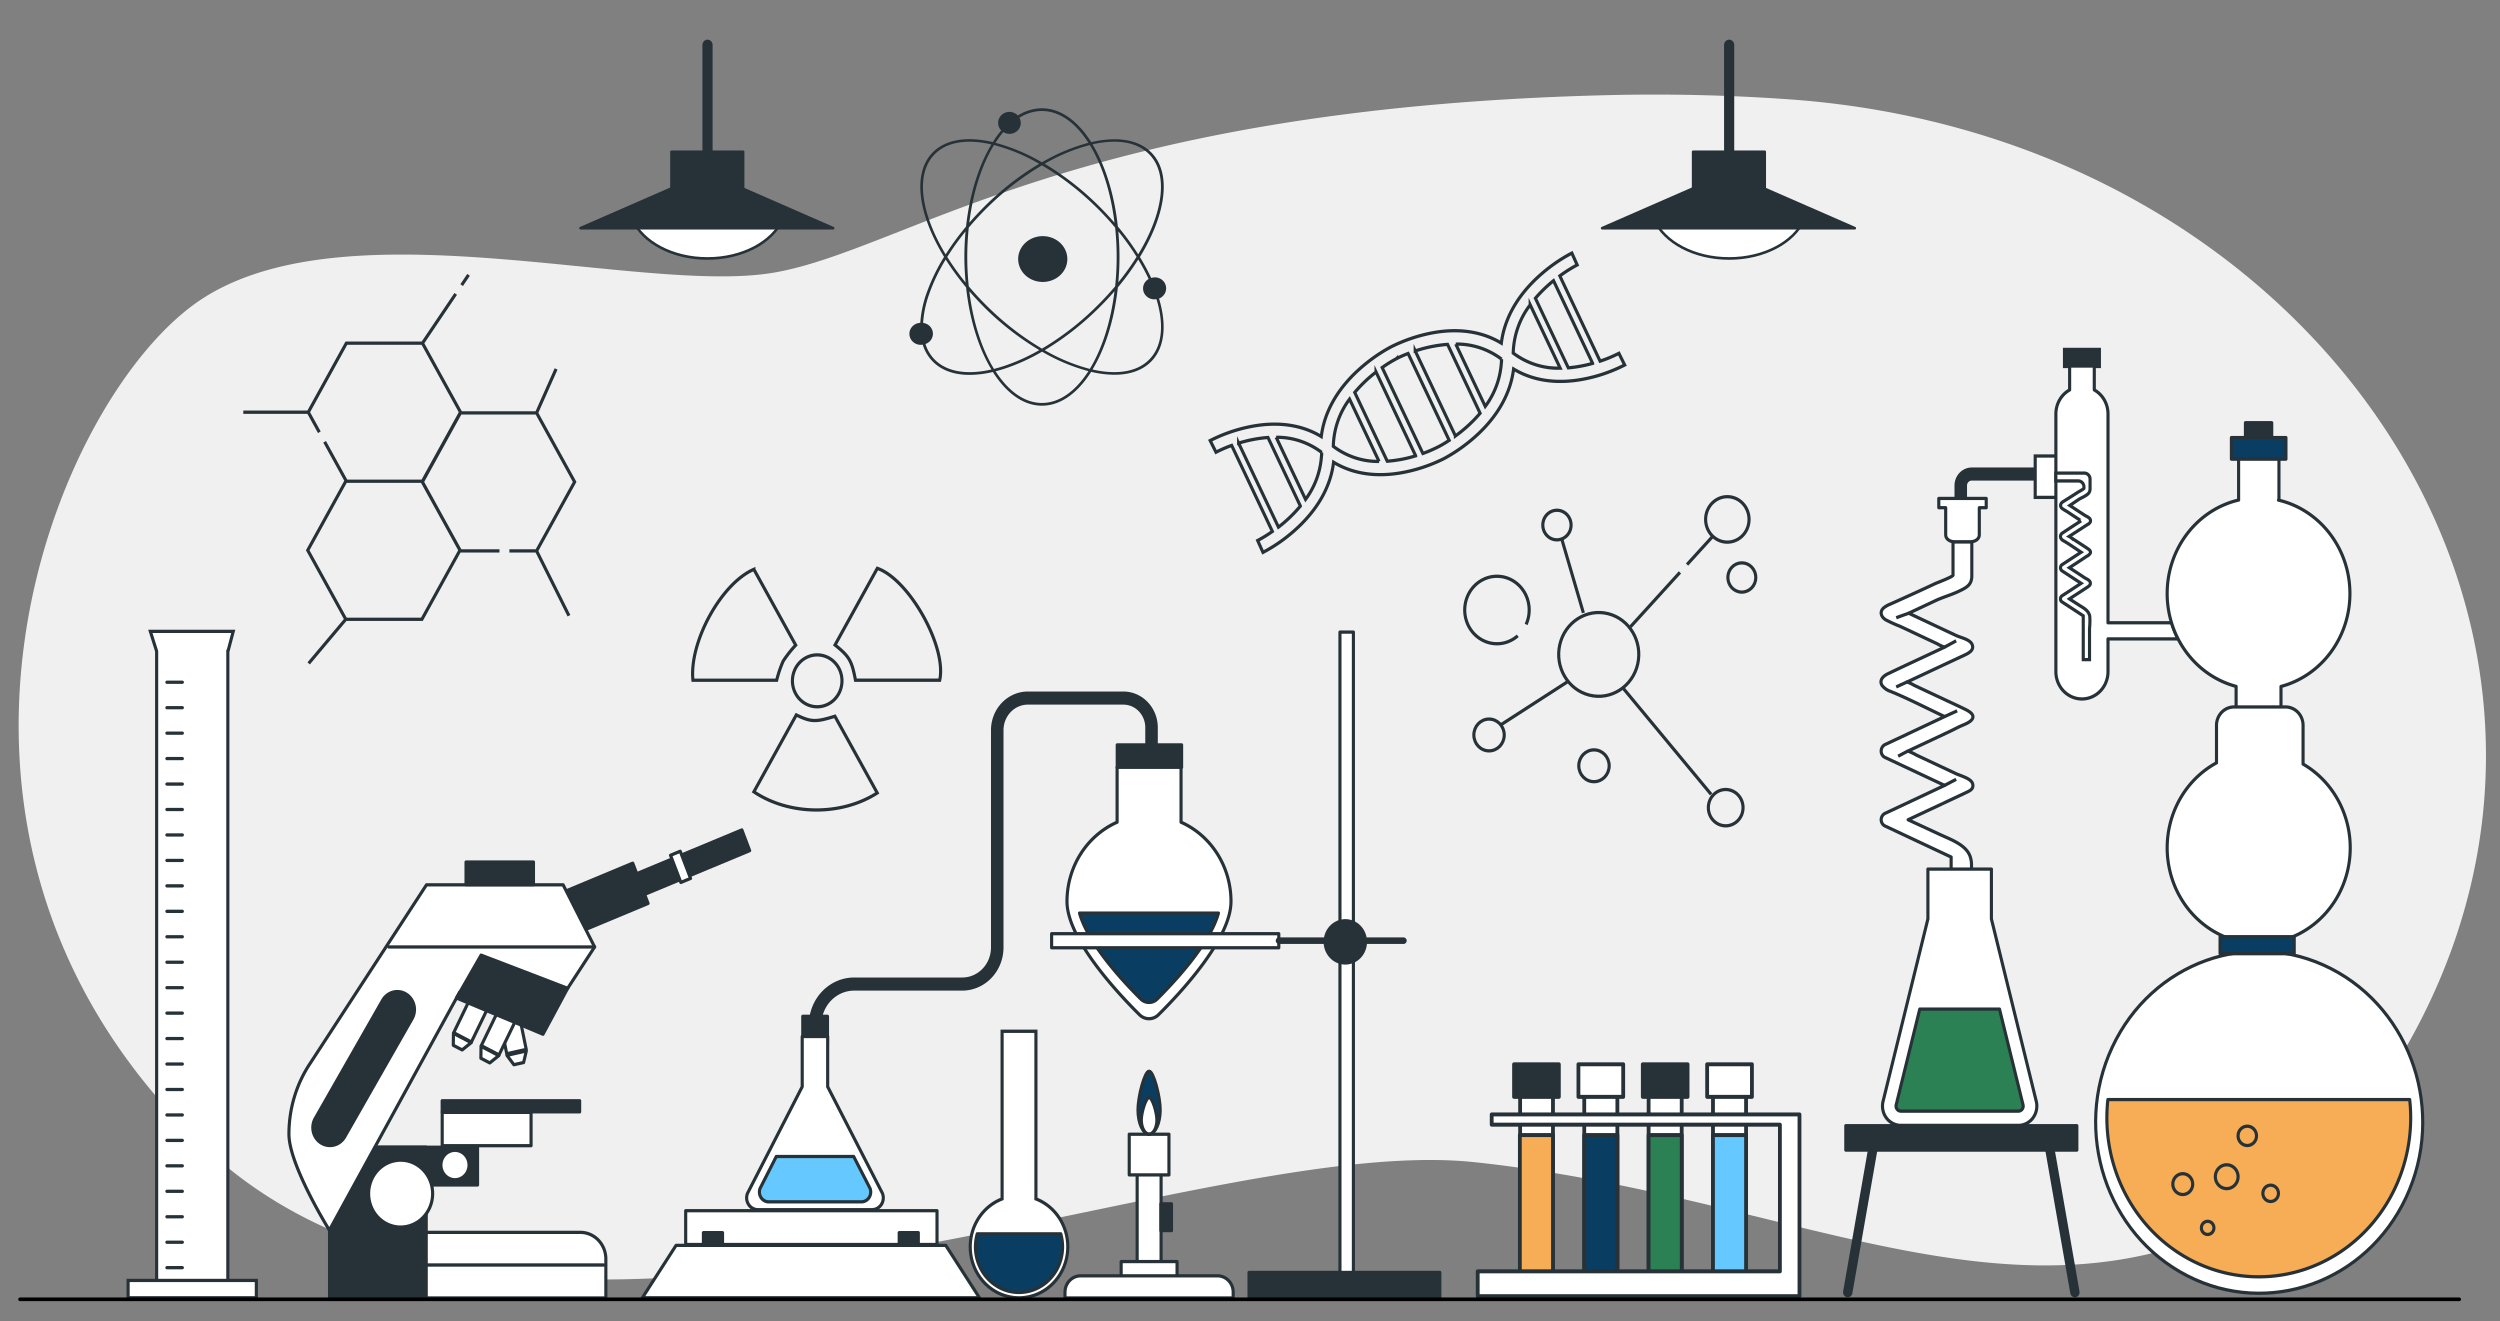 <svg xmlns="http://www.w3.org/2000/svg" xml:space="preserve" width="700" height="370" viewBox="54.29 101.43 700 370"><rect x="54.29" y="101.43" width="700" height="370" fill="#808080" stroke="none"/><path d="M357.585 116.38c67.028-140.35-31.23-302.8-189.082-315.35a514.613 514.613 0 0 0-55.269-1.41c-160.302 4.45-211.461 52.27-251.267 60.05-39.806 7.78-128.462-23.38-172.805 8.87-44.343 32.25-98.31 179.88-.834 285.67 97.475 105.79 295.407-4 385.151 6.67 89.744 10.67 153.406 53.52 219.396 25.72 24.72-10.43 47.853-34.93 64.71-70.22z" style="opacity:1;fill:#f0f0f0;fill-rule:nonzero;stroke:none;stroke-width:1.009;stroke-linecap:butt;stroke-linejoin:miter;stroke-miterlimit:4;stroke-dasharray:none;stroke-dashoffset:0" transform="matrix(.927 0 0 .827 399.075 293.796)" vector-effect="non-scaling-stroke"/><path stroke-linecap="round" d="M342.28 426.91h17.85v4.61h-17.85zm5.11-37.43h7.64v37.43h-7.64z" style="opacity:1;fill:#fff;fill-rule:nonzero;stroke:#263238;stroke-width:1;stroke-linecap:round;stroke-linejoin:round;stroke-miterlimit:4;stroke-dasharray:none;stroke-dashoffset:0" transform="matrix(.877 0 0 .918 68.033 62.772)" vector-effect="non-scaling-stroke"/><path stroke-linecap="round" d="M344.87 388.05h12.68v12.41h-12.68zm-15.51 43.19h43.7a5 5 0 0 1 5 5V438h-53.7v-1.71a5 5 0 0 1 5-5.05z" style="opacity:1;fill:#fff;fill-rule:nonzero;stroke:#263238;stroke-width:1;stroke-linecap:round;stroke-linejoin:round;stroke-miterlimit:4;stroke-dasharray:none;stroke-dashoffset:0" transform="matrix(.877 0 0 .918 68.024 62.781)" vector-effect="non-scaling-stroke"/><path stroke-linecap="round" d="M354.76 380.64c0 4.07-1.59 7.36-3.55 7.36-1.96 0-3.55-3.29-3.55-7.36s2.13-11.8 3.55-11.8 3.55 7.73 3.55 11.8z" style="opacity:1;fill:#0a3d62;fill-rule:nonzero;stroke:#263238;stroke-width:1;stroke-linecap:round;stroke-linejoin:round;stroke-miterlimit:4;stroke-dasharray:none;stroke-dashoffset:0" transform="matrix(.877 0 0 .918 68.024 62.772)" vector-effect="non-scaling-stroke"/><path stroke-linecap="round" d="M353.69 383.71c0 2.37-1.11 4.29-2.48 4.29-1.37 0-2.49-1.92-2.49-4.29s1.49-6.88 2.49-6.88c1 0 2.48 4.51 2.48 6.88z" style="opacity:1;fill:#fff;fill-rule:nonzero;stroke:#263238;stroke-width:1;stroke-linecap:round;stroke-linejoin:round;stroke-miterlimit:4;stroke-dasharray:none;stroke-dashoffset:0" transform="matrix(.877 0 0 .918 68.033 62.781)" vector-effect="non-scaling-stroke"/><path stroke-linecap="round" d="M354.99 409.29h3.37v8.16h-3.37z" style="opacity:1;fill:#263238;fill-rule:nonzero;stroke:#263238;stroke-width:1;stroke-linecap:round;stroke-linejoin:round;stroke-miterlimit:4;stroke-dasharray:none;stroke-dashoffset:0" transform="matrix(.877 0 0 .918 68.024 62.772)" vector-effect="non-scaling-stroke"/><path stroke-linecap="round" d="m151.51 366.19-3.1.67-2.23-2.86 6.2-1.34z" style="opacity:1;fill:#fff;fill-rule:nonzero;stroke:#263238;stroke-width:1;stroke-linecap:round;stroke-linejoin:round;stroke-miterlimit:4;stroke-dasharray:none;stroke-dashoffset:0" transform="matrix(.877 0 0 .918 68.024 62.772)" vector-effect="non-scaling-stroke"/><path stroke-linecap="round" d="M144.49 348.33h6.34v14.99h-6.34z" style="opacity:1;fill:#fff;fill-rule:nonzero;stroke:#263238;stroke-width:1;stroke-linecap:round;stroke-linejoin:round;stroke-miterlimit:4;stroke-dasharray:none;stroke-dashoffset:0" transform="matrix(.86 -.193 .184 .899 5.07 97.75)" vector-effect="non-scaling-stroke"/><path stroke-linecap="round" d="m140.7 366.31-2.83-1.43.05-3.63 5.67 2.84z" style="opacity:1;fill:#fff;fill-rule:nonzero;stroke:#263238;stroke-width:1;stroke-linecap:round;stroke-linejoin:round;stroke-miterlimit:4;stroke-dasharray:none;stroke-dashoffset:0" transform="matrix(.877 0 0 .918 68.024 62.772)" vector-effect="non-scaling-stroke"/><path stroke-linecap="round" d="M141.02 348.31h6.34v14.99h-6.34z" style="opacity:1;fill:#fff;fill-rule:nonzero;stroke:#263238;stroke-width:1;stroke-linecap:round;stroke-linejoin:round;stroke-miterlimit:4;stroke-dasharray:none;stroke-dashoffset:0" transform="matrix(.781 .413 -.395 .817 222.425 39.135)" vector-effect="non-scaling-stroke"/><path stroke-linecap="round" d="m131.89 362.35-2.83-1.42.05-3.64 5.67 2.84z" style="opacity:1;fill:#fff;fill-rule:nonzero;stroke:#263238;stroke-width:1;stroke-linecap:round;stroke-linejoin:round;stroke-miterlimit:4;stroke-dasharray:none;stroke-dashoffset:0" transform="matrix(.877 0 0 .918 68.024 62.772)" vector-effect="non-scaling-stroke"/><path stroke-linecap="round" d="M132.21 344.36h6.34v14.99h-6.34z" style="opacity:1;fill:#fff;fill-rule:nonzero;stroke:#263238;stroke-width:1;stroke-linecap:round;stroke-linejoin:round;stroke-miterlimit:4;stroke-dasharray:none;stroke-dashoffset:0" transform="matrix(.781 .413 -.395 .817 220.016 42.384)" vector-effect="non-scaling-stroke"/><path stroke-linecap="round" d="M89.55 392.04h47.27v11.51H89.55Z" style="opacity:1;fill:#263238;fill-rule:nonzero;stroke:#263238;stroke-width:1;stroke-linecap:round;stroke-linejoin:round;stroke-miterlimit:4;stroke-dasharray:none;stroke-dashoffset:0" transform="matrix(.877 0 0 .918 68.016 62.763)" vector-effect="non-scaling-stroke"/><path stroke-linecap="round" d="M100.87 418h68.76a8.13 8.13 0 0 1 8.13 8.13V438h-76.89z" style="opacity:1;fill:#fff;fill-rule:nonzero;stroke:#263238;stroke-width:1;stroke-linecap:round;stroke-linejoin:round;stroke-miterlimit:4;stroke-dasharray:none;stroke-dashoffset:0" transform="matrix(.877 0 0 .918 68.033 62.772)" vector-effect="non-scaling-stroke"/><path stroke-linecap="round" d="M177.15 427.95h-56.57" style="opacity:1;fill:none;fill-rule:nonzero;stroke:#263238;stroke-width:1;stroke-linecap:round;stroke-linejoin:round;stroke-miterlimit:4;stroke-dasharray:none;stroke-dashoffset:0" transform="matrix(.877 0 0 .918 68.024 62.772)" vector-effect="non-scaling-stroke"/><path stroke-linecap="round" d="M89.55 392.04h30.87v45.91H89.55Zm134.14-90.48-59.98 23.85-2.49-6.31 59.97-23.85z" style="opacity:1;fill:#263238;fill-rule:nonzero;stroke:#263238;stroke-width:1;stroke-linecap:round;stroke-linejoin:round;stroke-miterlimit:4;stroke-dasharray:none;stroke-dashoffset:0" transform="matrix(.877 0 0 .918 68.024 62.772)" vector-effect="non-scaling-stroke"/><path stroke-linecap="round" d="M199.73 302.39h3.33v8.91h-3.33z" style="opacity:1;fill:#fff;fill-rule:nonzero;stroke:#263238;stroke-width:1;stroke-linecap:round;stroke-linejoin:round;stroke-miterlimit:4;stroke-dasharray:none;stroke-dashoffset:0" transform="matrix(.816 -.34 .325 .853 -19.22 150.885)" vector-effect="non-scaling-stroke"/><path stroke-linecap="round" d="M161.48 310.49h28.06v13.2h-28.06z" style="opacity:1;fill:#263238;fill-rule:nonzero;stroke:#263238;stroke-width:1;stroke-linecap:round;stroke-linejoin:round;stroke-miterlimit:4;stroke-dasharray:none;stroke-dashoffset:0" transform="matrix(.816 -.34 .325 .853 -24.116 142.718)" vector-effect="non-scaling-stroke"/><path stroke-linecap="round" d="m174.18 330.94-8.61 12.63-34.45 1.14-41.62 72.62s-12.91-19.8-12.91-29.27v-.29a37.63 37.63 0 0 1 6.6-21.07L120.5 312h43.63z" style="opacity:1;fill:#fff;fill-rule:nonzero;stroke:#263238;stroke-width:1;stroke-linecap:round;stroke-linejoin:round;stroke-miterlimit:4;stroke-dasharray:none;stroke-dashoffset:0" transform="matrix(.877 0 0 .918 68.024 62.772)" vector-effect="non-scaling-stroke"/><path stroke-linecap="round" d="M174.18 330.94h-65.73" style="opacity:1;fill:none;fill-rule:nonzero;stroke:#263238;stroke-width:1;stroke-linecap:round;stroke-linejoin:round;stroke-miterlimit:4;stroke-dasharray:none;stroke-dashoffset:0" transform="matrix(.877 0 0 .918 68.033 62.772)" vector-effect="non-scaling-stroke"/><path stroke-linecap="round" d="M133.13 305.05h21.53v6.89h-21.53zm-43.44 86.46a5.471 5.471 0 0 1-4.7-8.28l21.51-36a5.473 5.473 0 1 1 9.4 5.61l-21.5 36a5.48 5.48 0 0 1-4.71 2.67zm75.88-47.94-7.87 13.99-27.61-11.05 7.85-13.07zm-40.06 34.28h43.89v3.39h-43.89z" style="opacity:1;fill:#263238;fill-rule:nonzero;stroke:#263238;stroke-width:1;stroke-linecap:round;stroke-linejoin:round;stroke-miterlimit:4;stroke-dasharray:none;stroke-dashoffset:0" transform="matrix(.877 0 0 .918 68.024 62.772)" vector-effect="non-scaling-stroke"/><path stroke-linecap="round" d="M125.51 381.39h28.37v10.17h-28.37z" style="opacity:1;fill:#fff;fill-rule:nonzero;stroke:#263238;stroke-width:1;stroke-linecap:round;stroke-linejoin:round;stroke-miterlimit:4;stroke-dasharray:none;stroke-dashoffset:0" transform="matrix(.877 0 0 .918 68.033 62.772)" vector-effect="non-scaling-stroke"/><circle r="10.17" style="opacity:1;fill:#fff;fill-rule:nonzero;stroke:#263238;stroke-width:1;stroke-linecap:round;stroke-linejoin:round;stroke-miterlimit:4;stroke-dasharray:none;stroke-dashoffset:0" transform="matrix(.869 -.156 .149 .909 166.466 435.645)" vector-effect="non-scaling-stroke"/><path stroke-linecap="round" d="M134.09 397.45a4.49 4.49 0 1 0-8.98.02 4.49 4.49 0 0 0 8.98-.02z" style="opacity:1;fill:#fff;fill-rule:nonzero;stroke:#263238;stroke-width:1;stroke-linecap:round;stroke-linejoin:round;stroke-miterlimit:4;stroke-dasharray:none;stroke-dashoffset:0" transform="matrix(.877 0 0 .918 68.024 62.772)" vector-effect="non-scaling-stroke"/><path stroke-linecap="round" d="M573.4 194.51v-3.79a3.51 3.51 0 0 1 3.51-3.51h25" style="opacity:1;fill:none;fill-rule:nonzero;stroke:#263238;stroke-width:4;stroke-linecap:butt;stroke-linejoin:miter;stroke-miterlimit:10;stroke-dasharray:none;stroke-dashoffset:0" transform="matrix(.877 0 0 .918 100.43 62.304)" vector-effect="non-scaling-stroke"/><path stroke-linecap="round" d="M548.26 251.65a5.65 5.65 0 0 0 2.77 1.86c5.88 2.3 11.5 5.11 17.21 7.67l-18.79 8.44a2.2 2.2 0 0 0-1.45 1.9 2.14 2.14 0 0 0 1.43 2.21l18.81 8.44-18.79 8.43a2.22 2.22 0 0 0-1.45 1.86 2.13 2.13 0 0 0 1.43 2.18l20.9 9.38v29.56h6v-21c0-2.71.95-5.43.26-8.13-1-4-6-5.61-10.17-7.45l-9.51-4.21-.31-.14 18.27-8.19c1.4-.63 2.65-1.12 2.37-2.61-.34-1.79-3.75-2.52-5.52-3.33l-6.26-2.81-6.16-2.76a16.46 16.46 0 0 0-2.77-1.25l7.5-3.36 5.87-2.64c1.3-.58 2.54-1.25 3.87-1.79 1.13-.45 2.73-1.07 3.31-2 .78-1.25-.79-2.24-2.05-2.85-1.72-.82-3.52-1.6-5.27-2.39l-6-2.68-5.28-2.37a13.32 13.32 0 0 0-2.2-1q9.2-4.12 18.42-8.24l.16-.07c1.5-.69 2.75-1.56 2.22-3-.64-1.69-3.48-2.11-5.26-2.91l-5.75-2.58-9.17-4.12-.11-.05 8.8-3.95c2.31-1 4.79-1.66 7.11-2.71 2.6-1.17 4.23-2 4.23-4.73v-10.43h-6v10.23c0 .47-5.19 2.33-5.74 2.58-4.69 2.11-9.43 4.15-14.18 6.19a8.49 8.49 0 0 0-2.21 1.19c-1.37 1.16-.89 2.72.64 3.64a47.75 47.75 0 0 0 4.61 2l6.2 2.78 5.6 2.51a14 14 0 0 0 2.36 1.06c-6 2.71-12.08 5.36-18.07 8.11-1.64.76-2.82 2.03-1.88 3.53z" style="opacity:1;fill:#fff;fill-rule:nonzero;stroke:#263238;stroke-width:1;stroke-linecap:round;stroke-linejoin:round;stroke-miterlimit:4;stroke-dasharray:none;stroke-dashoffset:0" transform="matrix(.877 0 0 .918 100.43 62.313)" vector-effect="non-scaling-stroke"/><path stroke-linecap="round" d="m556.82 229.64-4.03 1.39m15.45 8.97 3.69-1.93m-15.62 12.52-3.52 1.56m15.45 9.03 4.01-1.75m-15.72 12.24-3.12 1.61m14.83 8.89 3.69-1.85" style="opacity:1;fill:none;fill-rule:nonzero;stroke:#263238;stroke-width:1;stroke-linecap:butt;stroke-linejoin:miter;stroke-miterlimit:10;stroke-dasharray:none;stroke-dashoffset:0" transform="matrix(.877 0 0 .918 100.43 62.304)" vector-effect="non-scaling-stroke"/><path stroke-linecap="round" d="M581.53 194.65h-15.14v2.83h2.2v8.33c0 1.13 1.23 2.05 2.74 2.05h5.25c1.51 0 2.74-.92 2.74-2.05v-8.33h2.21z" style="opacity:1;fill:#fff;fill-rule:nonzero;stroke:#263238;stroke-width:1;stroke-linecap:round;stroke-linejoin:round;stroke-miterlimit:4;stroke-dasharray:none;stroke-dashoffset:0" transform="matrix(.877 0 0 .918 100.43 62.304)" vector-effect="non-scaling-stroke"/><path stroke-linecap="round" d="M606.52 149.2h11.14v5.2h-11.14z" style="opacity:1;fill:#263238;fill-rule:nonzero;stroke:#263238;stroke-width:1;stroke-linecap:butt;stroke-linejoin:miter;stroke-miterlimit:10;stroke-dasharray:none;stroke-dashoffset:0" transform="matrix(.877 0 0 .918 100.43 62.304)" vector-effect="non-scaling-stroke"/><path stroke-linecap="round" d="M597.17 181.71h7.31v12.62h-7.31z" style="opacity:1;fill:#fff;fill-rule:nonzero;stroke:#263238;stroke-width:1;stroke-linecap:butt;stroke-linejoin:miter;stroke-miterlimit:10;stroke-dasharray:none;stroke-dashoffset:0" transform="matrix(.877 0 0 .918 100.43 62.304)" vector-effect="non-scaling-stroke"/><path stroke-linecap="round" d="M640.69 232.57h-20.28v-63.69a8.32 8.32 0 0 0-4.38-7.33v-7.28h-7.87v7.28a8.33 8.33 0 0 0-4.39 7.33v78.61a8.32 8.32 0 1 0 16.64 0v-10h22.37a29.11 29.11 0 0 1-2.09-4.92z" style="opacity:1;fill:#fff;fill-rule:nonzero;stroke:#263238;stroke-width:1;stroke-linecap:round;stroke-linejoin:round;stroke-miterlimit:4;stroke-dasharray:none;stroke-dashoffset:0" transform="matrix(.877 0 0 .918 100.43 62.304)" vector-effect="non-scaling-stroke"/><path stroke-linecap="round" d="M614.77 220.37c-.11-.81-1.22-1.14-1.79-1.51l-2-1.27-2.9-1.81 2.44-1.52 1.91-1.2c.42-.26.82-.56 1.26-.8a2.44 2.44 0 0 0 1.07-.92c.25-.56-.26-1-.67-1.28-.41-.28-1.14-.73-1.71-1.09l-1.94-1.21-1.71-1.07a4.05 4.05 0 0 0-.72-.45l6-3.72h.06c.49-.32.89-.71.72-1.35-.17-.64-1.13-1-1.71-1.32l-1.87-1.17-3-1.88L611 195c.75-.47 1.55-.75 2.3-1.22.75-.47 1.38-.89 1.38-2.14v-2.89a1.83 1.83 0 0 0-1.83-1.83h-9.09v2.39h7.14a1.83 1.83 0 0 1 1.83 1.83v.41c0 .21-1.69 1.06-1.86 1.17q-2.29 1.43-4.61 2.8a2.72 2.72 0 0 0-.72.54 1.13 1.13 0 0 0 .21 1.64 14 14 0 0 0 1.49.9l2 1.26 1.82 1.14c.06 0 .7.52.77.48-2 1.22-3.93 2.42-5.87 3.66a1.25 1.25 0 0 0-.63 1.6 2 2 0 0 0 .9.84c1.92 1.05 3.74 2.32 5.6 3.47l-6.11 3.82a1.15 1.15 0 0 0 0 1.86l6.11 3.81-6.11 3.82a1 1 0 0 0-.47.84 1 1 0 0 0 .47 1l6.79 4.25v13.37h2v-9.52a20.46 20.46 0 0 0 .08-3.67c-.32-1.79-1.95-2.54-3.3-3.37l-3.09-1.9-.1-.07 5.93-3.7c.43-.33.83-.59.74-1.22z" style="opacity:1;fill:#fff;fill-rule:nonzero;stroke:#263238;stroke-width:1;stroke-linecap:butt;stroke-linejoin:miter;stroke-miterlimit:10;stroke-dasharray:none;stroke-dashoffset:0" transform="matrix(.877 0 0 .918 100.43 62.304)" vector-effect="non-scaling-stroke"/><path stroke-linecap="round" d="M664.29 171.56h8.39v19.47h-8.39z" style="opacity:1;fill:#263238;fill-rule:nonzero;stroke:#263238;stroke-width:1;stroke-linecap:round;stroke-linejoin:round;stroke-miterlimit:4;stroke-dasharray:none;stroke-dashoffset:0" transform="matrix(.877 0 0 .918 100.43 62.304)" vector-effect="non-scaling-stroke"/><path stroke-linecap="round" d="M675 195.14V180.2h-12.88v14.94c-13.185 2.969-22.616 14.59-22.806 28.105-.19 13.514 8.91 25.396 22.006 28.735v12.36a3 3 0 0 0 3 3.05h8.33a3.06 3.06 0 0 0 3-3.05V252c13.097-3.339 22.196-15.221 22.006-28.735-.19-13.514-9.62-25.136-22.806-28.105Z" style="opacity:1;fill:#fff;fill-rule:nonzero;stroke:#263238;stroke-width:1;stroke-linecap:round;stroke-linejoin:round;stroke-miterlimit:4;stroke-dasharray:none;stroke-dashoffset:0" transform="matrix(.877 0 0 .918 100.422 62.304)" vector-effect="non-scaling-stroke"/><path stroke-linecap="round" d="M659.81 176.09h17.41v6.57h-17.41z" style="opacity:1;fill:#0a3d62;fill-rule:nonzero;stroke:#263238;stroke-width:1;stroke-linecap:round;stroke-linejoin:round;stroke-miterlimit:4;stroke-dasharray:none;stroke-dashoffset:0" transform="matrix(.877 0 0 .918 100.43 62.304)" vector-effect="non-scaling-stroke"/><path stroke-linecap="round" d="m597.49 378.51-14.32-55.61v-15.2H562.9v15.2l-14.31 55.61a5.9 5.9 0 0 0 5.71 7.37h37.48a5.9 5.9 0 0 0 5.71-7.37z" style="opacity:1;fill:#fff;fill-rule:nonzero;stroke:#263238;stroke-width:1;stroke-linecap:round;stroke-linejoin:round;stroke-miterlimit:4;stroke-dasharray:none;stroke-dashoffset:0" transform="matrix(.877 0 0 .918 100.44 62.304)" vector-effect="non-scaling-stroke"/><path stroke-linecap="round" d="M585.77 350.41h-25.46l-7.52 29.18a1.52 1.52 0 0 0 .28 1.34 1.5 1.5 0 0 0 1.23.6h37.48a1.54 1.54 0 0 0 1.5-1.94z" style="opacity:1;fill:#2b8153;fill-rule:nonzero;stroke:#263238;stroke-width:1;stroke-linecap:round;stroke-linejoin:round;stroke-miterlimit:4;stroke-dasharray:none;stroke-dashoffset:0" transform="matrix(.877 0 0 .918 100.43 62.304)" vector-effect="non-scaling-stroke"/><path stroke-linecap="round" d="M536.7 385.97h73.76v7.44H536.7Z" style="opacity:1;fill:#263238;fill-rule:nonzero;stroke:#263238;stroke-width:1;stroke-linecap:round;stroke-linejoin:round;stroke-miterlimit:4;stroke-dasharray:none;stroke-dashoffset:0" transform="matrix(.877 0 0 .918 100.43 62.304)" vector-effect="non-scaling-stroke"/><path stroke-linecap="round" d="m545.38 392.78-8.06 44.02m64.46-44.02 8.06 44.02" style="opacity:1;fill:none;fill-rule:nonzero;stroke:#263238;stroke-width:3;stroke-linecap:round;stroke-linejoin:round;stroke-miterlimit:4;stroke-dasharray:none;stroke-dashoffset:0" transform="matrix(.877 0 0 .918 100.43 62.304)" vector-effect="non-scaling-stroke"/><path stroke-linecap="round" d="M682.7 275.67v-11.81a5.61 5.61 0 0 0-5.61-5.61h-16.42a5.61 5.61 0 0 0-5.61 5.61v11.44c-11.884 6.177-18.047 19.642-14.955 32.673 3.092 13.031 14.647 22.292 28.04 22.472 13.391.179 25.19-8.77 28.63-21.713 3.44-12.944-2.36-26.57-14.075-33.062Z" style="opacity:1;fill:#fff;fill-rule:nonzero;stroke:#263238;stroke-width:1;stroke-linecap:round;stroke-linejoin:round;stroke-miterlimit:4;stroke-dasharray:none;stroke-dashoffset:0" transform="matrix(.877 0 0 .918 100.422 62.304)" vector-effect="non-scaling-stroke"/><circle r="52.07" style="opacity:1;fill:#fff;fill-rule:nonzero;stroke:#263238;stroke-width:1;stroke-linecap:round;stroke-linejoin:round;stroke-miterlimit:4;stroke-dasharray:none;stroke-dashoffset:0" transform="matrix(.386 -.826 .79 .404 686.863 415.658)" vector-effect="non-scaling-stroke"/><path stroke-linecap="round" d="M656.2 328.32h23.67v5.17H656.2Z" style="opacity:1;fill:#0a3d62;fill-rule:nonzero;stroke:#263238;stroke-width:1;stroke-linecap:round;stroke-linejoin:round;stroke-miterlimit:4;stroke-dasharray:none;stroke-dashoffset:0" transform="matrix(.877 0 0 .918 100.422 62.313)" vector-effect="non-scaling-stroke"/><path stroke-linecap="round" d="M620.37 378a48.5 48.5 0 1 0 96.36 0Z" style="opacity:1;fill:#f6ad55;fill-rule:nonzero;stroke:#263238;stroke-width:1;stroke-linecap:round;stroke-linejoin:round;stroke-miterlimit:4;stroke-dasharray:none;stroke-dashoffset:0" transform="matrix(.877 0 0 .918 100.43 62.304)" vector-effect="non-scaling-stroke"/><path stroke-linecap="round" d="M661.93 401.52a3.63 3.63 0 1 1-3.63-3.62 3.64 3.64 0 0 1 3.63 3.62zm-14.49 2.27a3.17 3.17 0 1 1-6.34 0 3.17 3.17 0 0 1 6.34 0zm20.37-14.72a2.94 2.94 0 1 1-5.88 0 2.94 2.94 0 0 1 5.88 0z" style="opacity:1;fill:none;fill-rule:nonzero;stroke:#263238;stroke-width:1;stroke-linecap:butt;stroke-linejoin:miter;stroke-miterlimit:10;stroke-dasharray:none;stroke-dashoffset:0" transform="matrix(.877 0 0 .918 100.44 62.304)" vector-effect="non-scaling-stroke"/><circle r="2.49" style="opacity:1;fill:none;fill-rule:nonzero;stroke:#263238;stroke-width:1;stroke-linecap:butt;stroke-linejoin:miter;stroke-miterlimit:10;stroke-dasharray:none;stroke-dashoffset:0" transform="matrix(.877 0 0 .918 690.074 435.563)" vector-effect="non-scaling-stroke"/><path stroke-linecap="round" d="M654.23 417.14a2 2 0 1 1-4 0 2 2 0 0 1 4 0z" style="opacity:1;fill:none;fill-rule:nonzero;stroke:#263238;stroke-width:1;stroke-linecap:butt;stroke-linejoin:miter;stroke-miterlimit:10;stroke-dasharray:none;stroke-dashoffset:0" transform="matrix(.877 0 0 .918 100.43 62.304)" vector-effect="non-scaling-stroke"/><path stroke-linecap="round" d="M217.78 420.58h6.42v4.19h-6.42z" style="opacity:1;fill:#fff;fill-rule:nonzero;stroke:#263238;stroke-width:1;stroke-linecap:round;stroke-linejoin:round;stroke-miterlimit:4;stroke-dasharray:none;stroke-dashoffset:0" transform="matrix(.877 0 0 .918 68.024 62.781)" vector-effect="non-scaling-stroke"/><path stroke-linecap="round" d="M297.05 437.95H189.43l10.76-15.99h86.1zm-93.79-26.56h80.24v10.3h-80.24z" style="opacity:1;fill:#fff;fill-rule:nonzero;stroke:#263238;stroke-width:1;stroke-linecap:round;stroke-linejoin:round;stroke-miterlimit:4;stroke-dasharray:none;stroke-dashoffset:0" transform="matrix(.877 0 0 .918 68.024 62.772)" vector-effect="non-scaling-stroke"/><path stroke-linecap="round" d="M208.92 418.09h6.1v3.7h-6.1zm62.51 0h6.1v3.7h-6.1z" style="opacity:1;fill:#263238;fill-rule:nonzero;stroke:#263238;stroke-width:1;stroke-linecap:round;stroke-linejoin:round;stroke-miterlimit:4;stroke-dasharray:none;stroke-dashoffset:0" transform="matrix(.877 0 0 .918 68.024 62.772)" vector-effect="non-scaling-stroke"/><path stroke-linecap="round" d="M243.46 402.84h6.23v4.07h-6.23z" style="opacity:1;fill:#fff;fill-rule:nonzero;stroke:#263238;stroke-width:1;stroke-linecap:round;stroke-linejoin:round;stroke-miterlimit:4;stroke-dasharray:none;stroke-dashoffset:0" transform="matrix(.877 0 0 .918 68.033 62.763)" vector-effect="non-scaling-stroke"/><path stroke-linecap="round" d="M240.64 352.1h7.89v8.38h-7.89z" style="opacity:1;fill:#263238;fill-rule:nonzero;stroke:#263238;stroke-width:1;stroke-linecap:round;stroke-linejoin:round;stroke-miterlimit:4;stroke-dasharray:none;stroke-dashoffset:0" transform="matrix(.877 0 0 .918 68.024 62.772)" vector-effect="non-scaling-stroke"/><path stroke-linecap="round" d="m266.07 406.08-17.48-32.51v-15.31h-8.13v15.31L223 406.08a3.61 3.61 0 0 0 3.32 5h36.46a3.61 3.61 0 0 0 3.29-5z" style="opacity:1;fill:#fff;fill-rule:nonzero;stroke:#263238;stroke-width:1;stroke-linecap:round;stroke-linejoin:round;stroke-miterlimit:4;stroke-dasharray:none;stroke-dashoffset:0" transform="matrix(.877 0 0 .918 68.024 62.772)" vector-effect="non-scaling-stroke"/><path stroke-linecap="round" d="M256.88 394.85h-24.7l-5.18 9.73a3 3 0 0 0 2.7 4.11h29.7a3 3 0 0 0 2.71-4.11z" style="opacity:1;fill:#65c9ff;fill-rule:nonzero;stroke:#263238;stroke-width:1;stroke-linecap:round;stroke-linejoin:round;stroke-miterlimit:4;stroke-dasharray:none;stroke-dashoffset:0" transform="matrix(.877 0 0 .918 68.033 62.772)" vector-effect="non-scaling-stroke"/><path stroke-linecap="round" d="M341.04 269.31h20.55v6.84h-20.55z" style="opacity:1;fill:#263238;fill-rule:nonzero;stroke:#263238;stroke-width:1;stroke-linecap:round;stroke-linejoin:round;stroke-miterlimit:4;stroke-dasharray:none;stroke-dashoffset:0" transform="matrix(.877 0 0 .918 68.024 62.772)" vector-effect="non-scaling-stroke"/><path stroke-linecap="round" d="M361.41 292.89v-16.74H341v16.74a26.25 26.25 0 0 0-16 24.19c0 11.43 16.3 28.05 23.18 34.56a4.38 4.38 0 0 0 6 0c6.89-6.51 23.18-23.13 23.18-34.56a26.25 26.25 0 0 0-15.95-24.19z" style="opacity:1;fill:#fff;fill-rule:nonzero;stroke:#263238;stroke-width:1;stroke-linecap:round;stroke-linejoin:round;stroke-miterlimit:4;stroke-dasharray:none;stroke-dashoffset:0" transform="matrix(.877 0 0 .918 68.024 62.772)" vector-effect="non-scaling-stroke"/><path stroke-linecap="round" d="M329 320.62c2.78 9.52 14.31 21.24 19.56 26.2a3.81 3.81 0 0 0 5.24 0c5.25-5 16.79-16.68 19.56-26.2z" style="opacity:1;fill:#0a3d62;fill-rule:nonzero;stroke:#263238;stroke-width:1;stroke-linecap:round;stroke-linejoin:round;stroke-miterlimit:4;stroke-dasharray:none;stroke-dashoffset:0" transform="matrix(.877 0 0 .918 68.024 62.772)" vector-effect="non-scaling-stroke"/><path stroke-linecap="round" d="M320.1 326.89h72.53v4.29H320.1Z" style="opacity:1;fill:#fff;fill-rule:nonzero;stroke:#263238;stroke-width:1;stroke-linecap:round;stroke-linejoin:round;stroke-miterlimit:4;stroke-dasharray:none;stroke-dashoffset:0" transform="matrix(.877 0 0 .918 68.016 62.781)" vector-effect="non-scaling-stroke"/><path stroke-linecap="round" d="M315.92 330.86h196.24v4.29H315.92Z" style="opacity:1;fill:#fff;fill-rule:nonzero;stroke:#263238;stroke-width:1;stroke-linecap:round;stroke-linejoin:round;stroke-miterlimit:4;stroke-dasharray:none;stroke-dashoffset:0" transform="matrix(0 .918 -.877 0 723.404 -11.599)" vector-effect="non-scaling-stroke"/><path stroke-linecap="round" d="M392.63 329.03h39.81" style="opacity:1;fill:none;fill-rule:nonzero;stroke:#263238;stroke-width:2;stroke-linecap:round;stroke-linejoin:round;stroke-miterlimit:4;stroke-dasharray:none;stroke-dashoffset:0" transform="matrix(.877 0 0 .918 68.033 62.772)" vector-effect="non-scaling-stroke"/><path stroke-linecap="round" d="M420.29 329.39a6.43 6.43 0 1 0-12.86 0 6.43 6.43 0 0 0 12.86 0zm-37.17 100.83h60.91v7.73h-60.91z" style="opacity:1;fill:#263238;fill-rule:nonzero;stroke:#263238;stroke-width:1;stroke-linecap:round;stroke-linejoin:round;stroke-miterlimit:4;stroke-dasharray:none;stroke-dashoffset:0" transform="matrix(.877 0 0 .918 68.024 62.772)" vector-effect="non-scaling-stroke"/><path stroke-linecap="round" d="M244.59 356.29v-1.57a12.47 12.47 0 0 1 12.47-12.47h34.51a11.17 11.17 0 0 0 11.17-11.17v-66.27a9.79 9.79 0 0 1 9.8-9.79H343a9 9 0 0 1 9 9v8.7" style="opacity:1;fill:none;fill-rule:nonzero;stroke:#263238;stroke-width:4;stroke-linecap:round;stroke-linejoin:round;stroke-miterlimit:4;stroke-dasharray:none;stroke-dashoffset:0" transform="matrix(.877 0 0 .918 68.016 62.781)" vector-effect="non-scaling-stroke"/><path stroke-linecap="round" d="M315.08 407.79v-51.13h-10.8v51.13a15.57 15.57 0 1 0 10.8 0z" style="opacity:1;fill:#fff;fill-rule:nonzero;stroke:#263238;stroke-width:1;stroke-linecap:butt;stroke-linejoin:miter;stroke-miterlimit:10;stroke-dasharray:none;stroke-dashoffset:0" transform="matrix(.877 0 0 .918 68.024 62.772)" vector-effect="non-scaling-stroke"/><path stroke-linecap="round" d="M296.35 418.44a13.91 13.91 0 1 0 26.66 0z" style="opacity:1;fill:#0a3d62;fill-rule:nonzero;stroke:#263238;stroke-width:1;stroke-linecap:round;stroke-linejoin:round;stroke-miterlimit:4;stroke-dasharray:none;stroke-dashoffset:0" transform="matrix(.877 0 0 .918 68.024 62.772)" vector-effect="non-scaling-stroke"/><path stroke-linecap="round" d="M467.1 381h8.68v50.65a4 4 0 0 1-4 4h-.62a4 4 0 0 1-4-4V381Z" style="opacity:1;fill:#fff;fill-rule:nonzero;stroke:#263238;stroke-width:1;stroke-linecap:round;stroke-linejoin:round;stroke-miterlimit:4;stroke-dasharray:none;stroke-dashoffset:0" transform="matrix(1.067 0 0 1.116 -18.536 -24.38)" vector-effect="non-scaling-stroke"/><path stroke-linecap="round" d="M467.1 397.52v33.86a4.35 4.35 0 0 0 8.69 0v-33.86z" style="opacity:1;fill:#f6ad55;fill-rule:nonzero;stroke:#263238;stroke-width:1;stroke-linecap:round;stroke-linejoin:round;stroke-miterlimit:4;stroke-dasharray:none;stroke-dashoffset:0" transform="matrix(1.067 0 0 1.116 -18.547 -24.38)" vector-effect="non-scaling-stroke"/><path stroke-linecap="round" d="M465.57 379.76h11.75v8.17h-11.75z" style="opacity:1;fill:#263238;fill-rule:nonzero;stroke:#263238;stroke-width:1;stroke-linecap:round;stroke-linejoin:round;stroke-miterlimit:4;stroke-dasharray:none;stroke-dashoffset:0" transform="matrix(1.067 0 0 1.116 -18.536 -24.38)" vector-effect="non-scaling-stroke"/><path stroke-linecap="round" d="M488.33 435.72v0a4.34 4.34 0 0 1-4.34-4.34V381h8.69v50.34a4.34 4.34 0 0 1-4.35 4.38z" style="opacity:1;fill:#fff;fill-rule:nonzero;stroke:#263238;stroke-width:1;stroke-linecap:round;stroke-linejoin:round;stroke-miterlimit:4;stroke-dasharray:none;stroke-dashoffset:0" transform="matrix(1.067 0 0 1.116 -18.536 -24.38)" vector-effect="non-scaling-stroke"/><path stroke-linecap="round" d="M484 397.52v33.86a4.35 4.35 0 0 0 8.69 0v-33.86z" style="opacity:1;fill:#0a3d62;fill-rule:nonzero;stroke:#263238;stroke-width:1;stroke-linecap:round;stroke-linejoin:round;stroke-miterlimit:4;stroke-dasharray:none;stroke-dashoffset:0" transform="matrix(1.067 0 0 1.116 -18.536 -24.38)" vector-effect="non-scaling-stroke"/><path stroke-linecap="round" d="M482.46 379.76h11.75v8.17h-11.75zm22.76 55.96v0a4.34 4.34 0 0 1-4.34-4.34V381h8.68v50.34a4.34 4.34 0 0 1-4.34 4.38z" style="opacity:1;fill:#fff;fill-rule:nonzero;stroke:#263238;stroke-width:1;stroke-linecap:round;stroke-linejoin:round;stroke-miterlimit:4;stroke-dasharray:none;stroke-dashoffset:0" transform="matrix(1.067 0 0 1.116 -18.536 -24.38)" vector-effect="non-scaling-stroke"/><path stroke-linecap="round" d="M500.88 397.52v33.86a4.34 4.34 0 0 0 4.34 4.34v0a4.34 4.34 0 0 0 4.34-4.34v-33.86z" style="opacity:1;fill:#2b8153;fill-rule:nonzero;stroke:#263238;stroke-width:1;stroke-linecap:round;stroke-linejoin:round;stroke-miterlimit:4;stroke-dasharray:none;stroke-dashoffset:0" transform="matrix(1.067 0 0 1.116 -18.536 -24.38)" vector-effect="non-scaling-stroke"/><path stroke-linecap="round" d="M499.35 379.76h11.75v8.17h-11.75z" style="opacity:1;fill:#263238;fill-rule:nonzero;stroke:#263238;stroke-width:1;stroke-linecap:round;stroke-linejoin:round;stroke-miterlimit:4;stroke-dasharray:none;stroke-dashoffset:0" transform="matrix(1.067 0 0 1.116 -18.536 -24.38)" vector-effect="non-scaling-stroke"/><path stroke-linecap="round" d="M522.11 435.72v0a4.34 4.34 0 0 1-4.34-4.34V381h8.68v50.34a4.34 4.34 0 0 1-4.34 4.38z" style="opacity:1;fill:#fff;fill-rule:nonzero;stroke:#263238;stroke-width:1;stroke-linecap:round;stroke-linejoin:round;stroke-miterlimit:4;stroke-dasharray:none;stroke-dashoffset:0" transform="matrix(1.067 0 0 1.116 -18.536 -24.38)" vector-effect="non-scaling-stroke"/><path stroke-linecap="round" d="M517.77 397.52v33.86a4.34 4.34 0 1 0 8.68 0v-33.86z" style="opacity:1;fill:#65c9ff;fill-rule:nonzero;stroke:#263238;stroke-width:1;stroke-linecap:round;stroke-linejoin:round;stroke-miterlimit:4;stroke-dasharray:none;stroke-dashoffset:0" transform="matrix(1.067 0 0 1.116 -18.536 -24.38)" vector-effect="non-scaling-stroke"/><path stroke-linecap="round" d="M516.24 379.76h11.75v8.17h-11.75zm19.09 51.95h-79.3v6.24h84.44v-45.61H459.7v2.57h75.63z" style="opacity:1;fill:#fff;fill-rule:nonzero;stroke:#263238;stroke-width:1;stroke-linecap:round;stroke-linejoin:round;stroke-miterlimit:4;stroke-dasharray:none;stroke-dashoffset:0" transform="matrix(1.067 0 0 1.116 -18.536 -24.38)" vector-effect="non-scaling-stroke"/><path stroke-linecap="round" d="M34.34 437.37h22.73V240.66l.08-.03 1.65-5.95H32.33l2.01 6.07z" style="opacity:1;fill:#fff;fill-rule:nonzero;stroke:#263238;stroke-width:1;stroke-linecap:butt;stroke-linejoin:miter;stroke-miterlimit:10;stroke-dasharray:none;stroke-dashoffset:0" transform="matrix(.877 0 0 .918 68.033 62.781)" vector-effect="non-scaling-stroke"/><path stroke-linecap="round" d="M25.24 432.66h40.94v5.29H25.24Z" style="opacity:1;fill:#fff;fill-rule:nonzero;stroke:#263238;stroke-width:1;stroke-linecap:butt;stroke-linejoin:miter;stroke-miterlimit:10;stroke-dasharray:none;stroke-dashoffset:0" transform="matrix(.877 0 0 .918 68.024 62.772)" vector-effect="non-scaling-stroke"/><path stroke-linecap="round" d="M37.62 250.21h4.94m-4.94 7.77h4.94m-4.94 7.76h4.94m-4.94 7.76h4.94m-4.94 7.77h4.94m-4.94 7.76h4.94m-4.94 7.76h4.94m-4.94 7.77h4.94m-4.94 7.76h4.94m-4.94 7.77h4.94m-4.94 7.76h4.94m-4.94 7.76h4.94m-4.94 7.77h4.94m-4.94 7.76h4.94m-4.94 7.76h4.94m-4.94 7.77h4.94m-4.94 7.76h4.94m-4.94 7.77h4.94m-4.94 7.76h4.94m-4.94 7.76h4.94m-4.94 7.77h4.94m-4.94 7.76h4.94m-4.94 7.77h4.94m-4.94 7.76h4.94" style="opacity:1;fill:none;fill-rule:nonzero;stroke:#263238;stroke-width:1;stroke-linecap:round;stroke-linejoin:round;stroke-miterlimit:4;stroke-dasharray:none;stroke-dashoffset:0" transform="matrix(.877 0 0 .918 68.024 62.763)" vector-effect="non-scaling-stroke"/><path stroke-linecap="round" d="m70.39 168.6 6.94 12.03h24.31l12.15-21.05-12.15-21.05H77.33l-12.15 21.05 3.53 6.11m60.68 36.2h8.68l12.15-21.05-12.15-21.05h-24.31l-12.15 21.05 12.15 21.05h12.46m-12.61-.2-12.15-21.05H77.15L65 201.69l12.15 21.05h24.31zm24.46-41.9 6.23-13.41m-6.23 55.51 10.33 19.76m-83.22-62.07H44.43m69.72-38.77 2.2-3.12m-14.71 20.84 10.61-15.03m-35.1 99.24L65.3 236.19" style="opacity:1;fill:none;fill-rule:nonzero;stroke:#263238;stroke-width:1;stroke-linecap:butt;stroke-linejoin:miter;stroke-miterlimit:10;stroke-dasharray:none;stroke-dashoffset:0" transform="matrix(.877 0 0 .918 83.447 70.353)" vector-effect="non-scaling-stroke"/><path d="M299.685 103.682a7.85 7.85 0 1 0-.02 15.7 7.85 7.85 0 0 0 .02-15.7z" style="opacity:1;fill:#263238;fill-rule:nonzero;stroke:none;stroke-width:1;stroke-linecap:butt;stroke-linejoin:miter;stroke-miterlimit:4;stroke-dasharray:none;stroke-dashoffset:0" transform="matrix(.877 0 0 .817 83.447 82.841)" vector-effect="non-scaling-stroke"/><path d="M339.056 121.78c0-1.837-1.61-3.326-3.597-3.327a3.862 3.862 0 0 0-1.17.19 63.049 63.049 0 0 0-3.597-6.388c8.41-13.12 10.262-25.79 3.445-32.08-4.21-3.894-11.036-4.734-18.987-2.97-4.272-6.448-9.74-10.325-15.695-10.325-2.759.018-5.451.784-7.743 2.205-.874-.895-2.2-1.286-3.472-1.022-1.272.263-2.293 1.139-2.67 2.293-.379 1.154-.056 2.407.844 3.279a32.666 32.666 0 0 0-2.698 3.545c-7.95-1.764-14.777-.924-18.987 2.97-6.817 6.297-4.964 18.943 3.427 32.055a55.845 55.845 0 0 0-5.621 11.131 31.889 31.889 0 0 0-1.97 8.993c-2 .076-3.554 1.637-3.472 3.486.082 1.85 1.77 3.288 3.769 3.212.163-.005.325-.02.486-.042.636 2.005 1.797 3.834 3.381 5.325 2.789 2.587 6.755 3.893 11.585 3.893a34.21 34.21 0 0 0 7.42-.89c4.272 6.423 9.731 10.283 15.676 10.283 5.946 0 11.432-3.877 15.704-10.325 2.431.562 4.924.86 7.43.89 4.721 0 8.723-1.24 11.548-3.851 4.56-4.218 5.243-11.265 2.698-19.402 1.382-.51 2.282-1.752 2.266-3.128zm-16.576-44.7c4.497 0 8.302 1.173 10.973 3.644 6.485 5.998 4.704 18.061-3.319 30.699a79.442 79.442 0 0 0-6.494-8.486c-1.133-9.925-4.038-18.66-8.094-25.059a33.199 33.199 0 0 1 6.934-.798zm-6.206 50.749a89.05 89.05 0 0 1-16.864 12.362 89.447 89.447 0 0 1-16.863-12.354 91.432 91.432 0 0 1-6.503-6.656 82.739 82.739 0 0 1 0-17.903 90.471 90.471 0 0 1 6.503-6.656 88.97 88.97 0 0 1 16.863-12.338 88.97 88.97 0 0 1 16.864 12.338 89.776 89.776 0 0 1 6.503 6.656 82.739 82.739 0 0 1 0 17.903 91.459 91.459 0 0 1-6.503 6.64zm6.296-5.15c-1.214 9.41-4.03 17.67-7.888 23.694a59.855 59.855 0 0 1-14.39-5.707 90.24 90.24 0 0 0 16.603-12.255 91.209 91.209 0 0 0 5.693-5.74zm-24.023 17.97a63.64 63.64 0 0 1-11.45 4.9c-.994.302-1.995.58-3.003.832-3.85-6.023-6.665-14.276-7.88-23.686 1.8 1.939 3.652 3.86 5.676 5.74a90.232 90.232 0 0 0 16.675 12.206zM275.01 120a77.766 77.766 0 0 1-5.838-7.779 78.205 78.205 0 0 1 5.847-7.778 81.002 81.002 0 0 0-.378 7.787c0 2.653.153 5.233.387 7.762zm1.205-18.228c1.214-9.401 4.03-17.654 7.879-23.677a59.24 59.24 0 0 1 14.435 5.715 89.424 89.424 0 0 0-16.639 12.23q-2.986 2.787-5.657 5.724zm24.04-17.962a59.24 59.24 0 0 1 14.436-5.715c3.85 6.023 6.665 14.276 7.88 23.685-1.8-1.946-3.652-3.868-5.676-5.74a89.702 89.702 0 0 0-16.621-12.238zm23.53 20.608a78.301 78.301 0 0 1 5.837 7.778 77.27 77.27 0 0 1-5.838 7.77c.243-2.495.378-5.116.378-7.77a81.63 81.63 0 0 0-.378-7.778zm-36.723-30.283c.59.36 1.28.55 1.987.549.954 0 1.87-.35 2.544-.975a3.206 3.206 0 0 0 1.054-2.353 3.137 3.137 0 0 0-.44-1.58c2.13-1.32 4.63-2.037 7.194-2.064 5.604 0 10.793 3.636 14.832 9.7a61.13 61.13 0 0 0-14.832 5.949 61.27 61.27 0 0 0-14.83-5.949 30.806 30.806 0 0 1 2.49-3.277zm-21.703 6.589c2.698-2.496 6.476-3.644 10.982-3.644 2.335.034 4.658.313 6.925.832-4.047 6.397-6.952 15.133-8.095 25.05a79.646 79.646 0 0 0-6.511 8.477c-7.996-12.67-9.768-24.725-3.301-30.715zm0 62.987a11.667 11.667 0 0 1-3.139-4.934c1.561-.521 2.534-1.963 2.355-3.49-.18-1.526-1.464-2.74-3.11-2.94a31.16 31.16 0 0 1 1.924-8.753 54.622 54.622 0 0 1 5.289-10.582 80.471 80.471 0 0 0 6.502 8.494c1.134 9.917 4.039 18.652 8.095 25.05-7.753 1.68-14.049.715-17.916-2.845zm34.051 13.045c-5.594 0-10.73-3.62-14.804-9.651.9-.225 1.799-.483 2.797-.774a64.97 64.97 0 0 0 12.043-5.208 61.3 61.3 0 0 0 14.796 5.932c-4.075 6.065-9.228 9.7-14.832 9.7zm34.043-13.045c-3.957 3.668-10.38 4.467-17.898 2.845 4.047-6.39 6.952-15.125 8.094-25.05a79.508 79.508 0 0 0 6.494-8.494 60.838 60.838 0 0 1 3.328 5.94c-1.425.771-2.1 2.34-1.637 3.807.464 1.466 1.947 2.452 3.597 2.391.178-.008.355-.025.531-.05 2.519 7.829 1.844 14.592-2.509 18.61z" style="opacity:1;fill:#263238;fill-rule:nonzero;stroke:none;stroke-width:.87;stroke-linecap:butt;stroke-linejoin:miter;stroke-miterlimit:4;stroke-dasharray:none;stroke-dashoffset:0" transform="matrix(.877 0 0 .918 83.456 70.353)" vector-effect="non-scaling-stroke"/><path stroke-linecap="round" d="M401.65 168.3c6.1 3.55 13.68 4.64 22.18 3.11a51.66 51.66 0 0 0 12.76-4.08l.16-.08.11-.05.11-.06.15-.07a52.41 52.41 0 0 0 11-7.68c6.37-5.84 10.1-12.52 11-19.53 6.11 3.55 13.69 4.63 22.19 3.11a50.86 50.86 0 0 0 13.28-4.34l-1.85-3.55a44.07 44.07 0 0 1-6 2.38l-12.86-26a45.45 45.45 0 0 1 5.54-3.34l-1.7-3.62a50.76 50.76 0 0 0-11.51 7.94c-6.36 5.83-10.1 12.52-11 19.53-6.11-3.56-13.69-4.64-22.18-3.11a52.17 52.17 0 0 0-12.82 4.14l-.13.06-.11.06-.11.06-.14.06a52.14 52.14 0 0 0-11 7.69c-6.37 5.84-10.1 12.52-11 19.53-6.1-3.55-13.68-4.63-22.18-3.11a51 51 0 0 0-13.29 4.34l1.86 3.55a41.79 41.79 0 0 1 5-2.07l13 26.23a43.39 43.39 0 0 1-4.7 2.77l1.7 3.62a50.82 50.82 0 0 0 11.5-7.94c6.39-5.85 10.16-12.54 11.04-19.55zm13.56-27.51 12.65 25.55a43 43 0 0 1-9.07 1.64L408.4 147a42.69 42.69 0 0 1 6.81-6.21zm6.54-4.1a37.67 37.67 0 0 1 3.69-1.56l13.12 26.49c-1.83 1.15-3.17 1.84-3.55 2a43.839 43.839 0 0 1-4.85 2l-13-26.21c1.472-1 3.005-1.91 4.59-2.72zm18.8 23.59-12.84-25.93a44.56 44.56 0 0 1 10.33-2l10.39 21a44 44 0 0 1-7.88 6.93zm43.81-22.14a43.37 43.37 0 0 1-7.77 1.36l-10.51-21.22a43.63 43.63 0 0 1 5.79-5.36zm-19.94-17.85L474 139.6a24.46 24.46 0 0 1-15-4.6 24.46 24.46 0 0 1 5.42-14.71zm-9.15 16.56a24.36 24.36 0 0 1-5.2 14.41l-9.41-19a24.32 24.32 0 0 1 14.61 4.59zm-48.52 12.2 9.42 19a24.27 24.27 0 0 1-14.61-4.61 24.3 24.3 0 0 1 5.19-14.39zm-8.91 16.24a24.29 24.29 0 0 1-5.14 14.33l-9.38-18.93a24.2 24.2 0 0 1 14.52 4.6zm-26.51-2.82a43.75 43.75 0 0 1 9.37-1.72l10.35 20.91a43.14 43.14 0 0 1-7 6.43z" style="opacity:1;fill:none;fill-rule:nonzero;stroke:#263238;stroke-width:1;stroke-linecap:butt;stroke-linejoin:miter;stroke-miterlimit:10;stroke-dasharray:none;stroke-dashoffset:0" transform="matrix(.877 0 0 .918 75.447 76.362)" vector-effect="non-scaling-stroke"/><circle r="12.82" style="opacity:1;fill:none;fill-rule:nonzero;stroke:#263238;stroke-width:1;stroke-linecap:butt;stroke-linejoin:miter;stroke-miterlimit:10;stroke-dasharray:none;stroke-dashoffset:0" transform="matrix(.202 -.89 .851 .211 501.938 284.664)" vector-effect="non-scaling-stroke"/><path stroke-linecap="round" d="M525.17 192.28a6.93 6.93 0 1 1-13.86 0 6.93 6.93 0 0 1 13.86 0zM468.35 194a4.51 4.51 0 1 1-9.02 0 4.51 4.51 0 0 1 9.02 0z" style="opacity:1;fill:none;fill-rule:nonzero;stroke:#263238;stroke-width:1;stroke-linecap:butt;stroke-linejoin:miter;stroke-miterlimit:10;stroke-dasharray:none;stroke-dashoffset:0" transform="matrix(.877 0 0 .918 83.447 70.353)" vector-effect="non-scaling-stroke"/><circle r="5.54" style="opacity:1;fill:none;fill-rule:nonzero;stroke:#263238;stroke-width:1;stroke-linecap:butt;stroke-linejoin:miter;stroke-miterlimit:10;stroke-dasharray:none;stroke-dashoffset:0" transform="matrix(.877 0 0 .918 537.486 327.576)" vector-effect="non-scaling-stroke"/><circle r="4.85" style="opacity:1;fill:none;fill-rule:nonzero;stroke:#263238;stroke-width:1;stroke-linecap:butt;stroke-linejoin:miter;stroke-miterlimit:10;stroke-dasharray:none;stroke-dashoffset:0" transform="matrix(.877 0 0 .918 471.224 307.222)" vector-effect="non-scaling-stroke"/><circle r="4.85" style="opacity:1;fill:none;fill-rule:nonzero;stroke:#263238;stroke-width:1;stroke-linecap:butt;stroke-linejoin:miter;stroke-miterlimit:10;stroke-dasharray:none;stroke-dashoffset:0" transform="matrix(.877 0 0 .918 500.604 315.848)" vector-effect="non-scaling-stroke"/><path stroke-linecap="round" d="M451.33 227.77a10.29 10.29 0 1 1 2.67-3.47" style="opacity:1;fill:none;fill-rule:nonzero;stroke:#263238;stroke-width:1;stroke-linecap:butt;stroke-linejoin:miter;stroke-miterlimit:10;stroke-dasharray:none;stroke-dashoffset:0" transform="matrix(.877 0 0 .918 83.439 70.362)" vector-effect="non-scaling-stroke"/><circle r="4.46" style="opacity:1;fill:none;fill-rule:nonzero;stroke:#263238;stroke-width:1;stroke-linecap:butt;stroke-linejoin:miter;stroke-miterlimit:10;stroke-dasharray:none;stroke-dashoffset:0" transform="matrix(.877 0 0 .918 542.004 263.126)" vector-effect="non-scaling-stroke"/><path stroke-linecap="round" d="m465.35 198.16 6.94 22.63m33.09-14.74 8.36-8.78m-26.44 27.78 15.82-16.62m-18.38 35.04 28.33 32.66m-66.99-21.29 21.06-12.99m-227.25-.53c-1.17-5.94-1.93-7.19-6.53-10.75l13.51-23.37c10.2 3.44 22.23 24 19.91 34.12zM221 251.92c4.71 2.18 6.19 2.22 12.32.4l13.52 23.39c-11.53 7.08-28.14 6.88-39.39-.35zm-13.55-44.41c4.5 7.78 9 15.58 13.36 23.12a36 36 0 0 0-4 4.86 34.5 34.5 0 0 0-2.08 5.84H188c-1.26-11.57 9-29.51 19.45-33.82zm19.93 41.91a7.91 7.91 0 1 1 .661-15.806 7.91 7.91 0 0 1-.661 15.806z" style="opacity:1;fill:none;fill-rule:nonzero;stroke:#263238;stroke-width:1;stroke-linecap:butt;stroke-linejoin:miter;stroke-miterlimit:10;stroke-dasharray:none;stroke-dashoffset:0" transform="matrix(.877 0 0 .918 83.439 70.353)" vector-effect="non-scaling-stroke"/><path stroke-linecap="round" d="M121.19 92.56c4 8.44 15.68 14.56 29.48 14.56s25.5-6.12 29.49-14.56z" style="opacity:1;fill:#fff;fill-rule:nonzero;stroke:#263238;stroke-width:1;stroke-linecap:round;stroke-linejoin:round;stroke-miterlimit:4;stroke-dasharray:none;stroke-dashoffset:0" transform="matrix(.711 0 0 .743 145.252 94.21)" vector-effect="non-scaling-stroke"/><path stroke-linecap="round" d="M100.76 95.8h99.52l-49.76-20.81Z" style="opacity:1;fill:#263238;fill-rule:nonzero;stroke:#263238;stroke-width:1;stroke-linecap:round;stroke-linejoin:round;stroke-miterlimit:4;stroke-dasharray:none;stroke-dashoffset:0" transform="matrix(.711 0 0 .743 145.182 94.14)" vector-effect="non-scaling-stroke"/><path stroke-linecap="round" d="M136.41 67.07h28.22v16.38h-28.22z" style="opacity:1;fill:#263238;fill-rule:nonzero;stroke:#263238;stroke-width:1;stroke-linecap:round;stroke-linejoin:round;stroke-miterlimit:4;stroke-dasharray:none;stroke-dashoffset:0" transform="matrix(.711 0 0 .743 145.313 94.1)" vector-effect="non-scaling-stroke"/><path stroke-linecap="round" d="M150.52 67.98V27.02" style="opacity:1;fill:none;fill-rule:nonzero;stroke:#263238;stroke-width:4;stroke-linecap:round;stroke-linejoin:round;stroke-miterlimit:4;stroke-dasharray:none;stroke-dashoffset:0" transform="matrix(.711 0 0 .743 145.375 93.94)" vector-effect="non-scaling-stroke"/><path stroke-linecap="round" d="M538.12 92.56c4 8.44 15.67 14.56 29.48 14.56s25.5-6.12 29.48-14.56z" style="opacity:1;fill:#fff;fill-rule:nonzero;stroke:#263238;stroke-width:1;stroke-linecap:round;stroke-linejoin:round;stroke-miterlimit:4;stroke-dasharray:none;stroke-dashoffset:0" transform="matrix(.711 0 0 .743 134.88 94.21)" vector-effect="non-scaling-stroke"/><path stroke-linecap="round" d="M517.69 95.8h99.52l-49.76-20.81Z" style="opacity:1;fill:#263238;fill-rule:nonzero;stroke:#263238;stroke-width:1;stroke-linecap:round;stroke-linejoin:round;stroke-miterlimit:4;stroke-dasharray:none;stroke-dashoffset:0" transform="matrix(.711 0 0 .743 134.802 94.14)" vector-effect="non-scaling-stroke"/><path stroke-linecap="round" d="M553.34 67.07h28.22v16.38h-28.22z" style="opacity:1;fill:#263238;fill-rule:nonzero;stroke:#263238;stroke-width:1;stroke-linecap:round;stroke-linejoin:round;stroke-miterlimit:4;stroke-dasharray:none;stroke-dashoffset:0" transform="matrix(.711 0 0 .743 134.933 94.1)" vector-effect="non-scaling-stroke"/><path stroke-linecap="round" d="M567.45 67.98V27.02" style="opacity:1;fill:none;fill-rule:nonzero;stroke:#263238;stroke-width:4;stroke-linecap:round;stroke-linejoin:round;stroke-miterlimit:4;stroke-dasharray:none;stroke-dashoffset:0" transform="matrix(.711 0 0 .743 134.995 93.94)" vector-effect="non-scaling-stroke"/><path d="M-391.873 189.594h778.801" style="fill:#000;fill-opacity:1;fill-rule:evenodd;stroke:#000;stroke-width:1.114;stroke-linecap:round;stroke-dasharray:none;stroke-opacity:1" transform="matrix(.877 0 0 .918 403.557 291.19)"/></svg>